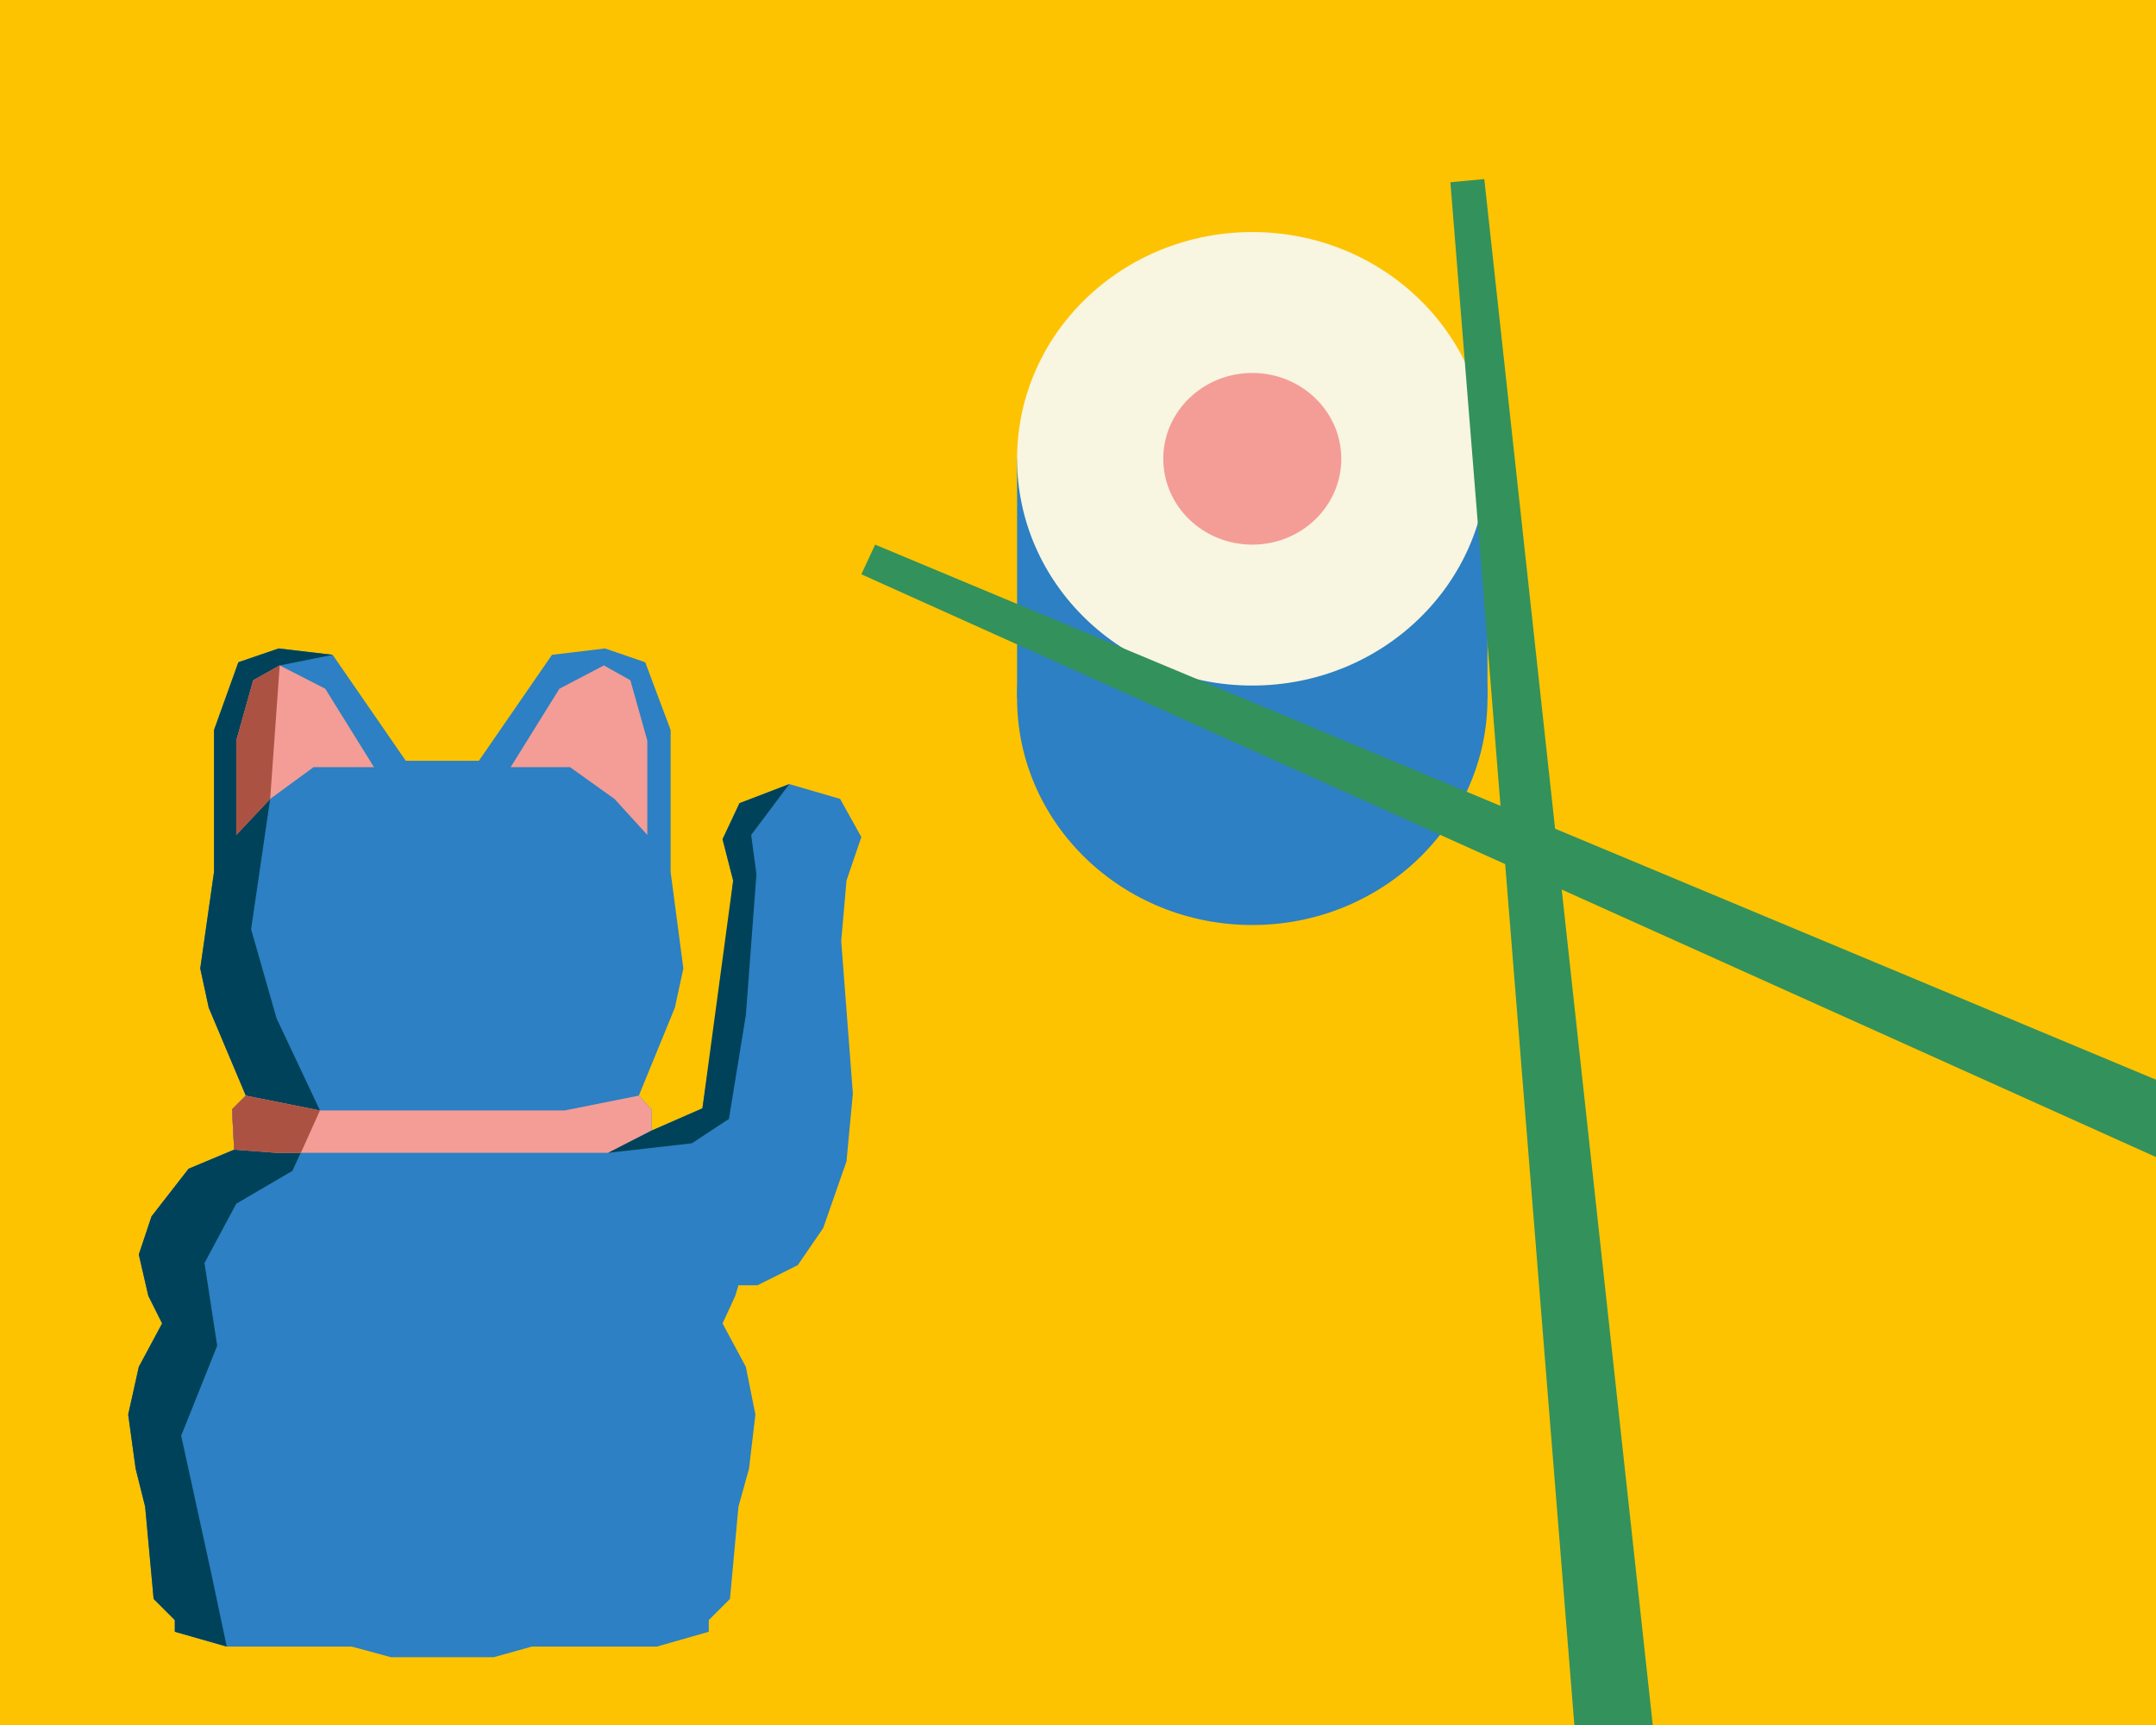 <?xml version="1.0" encoding="utf-8"?>
<!-- Generator: Adobe Illustrator 28.1.0, SVG Export Plug-In . SVG Version: 6.00 Build 0)  -->
<svg version="1.1" id="Capa_1" xmlns="http://www.w3.org/2000/svg" xmlns:xlink="http://www.w3.org/1999/xlink" x="0px" y="0px"
	 viewBox="0 0 203.5 162.8" style="enable-background:new 0 0 203.5 162.8;" xml:space="preserve">
<style type="text/css">
	.st0{fill:#FDC300;}
	.st1{fill:#2C80C3;}
	.st2{fill:#004259;}
	.st3{fill:#F39D96;}
	.st4{fill:#AB5243;}
	.st5{fill:#F8F5E0;}
	.st6{fill:#33915C;}
	.st7{fill:none;}
</style>
<rect class="st0" width="203.5" height="162.8"/>
<g>
	<polygon class="st1" points="79.9,83.1 81.3,79 79.3,75.4 74.5,74 69.8,75.8 68.2,79.2 69.2,83.1 68.7,88.5 66.3,104.6 61.5,106.7 
		61.5,104.7 60.3,103.4 63.7,95.1 64.5,91.4 63.3,82.3 63.3,68.9 60.9,62.5 57.1,61.2 52.1,61.8 45.2,71.8 41.7,71.8 38.3,71.8 
		31.4,61.8 26.3,61.2 22.5,62.5 20.2,68.9 20.2,82.3 18.9,91.4 19.7,95.1 23.2,103.4 21.9,104.7 22.1,108.5 17.8,110.3 14.3,114.8 
		13.1,118.4 14,122.3 15.3,124.9 13.1,129 12.1,133.5 12.8,138.6 13.7,142.2 14.5,150.9 16.5,152.9 16.5,154 21.4,155.4 26.5,155.4 
		33.2,155.4 36.9,156.4 41.7,156.4 46.6,156.4 50.2,155.4 56.9,155.4 62,155.4 66.9,154 66.9,152.9 68.9,150.9 69.7,142.2 
		70.7,138.6 71.3,133.5 70.4,129 68.2,124.9 69.4,122.3 69.7,121.3 71.5,121.3 75.3,119.4 77.7,115.9 79.9,109.6 80.5,103.2 
		79.4,88.8 	"/>
	<polygon class="st2" points="21.4,155.4 19.9,148.3 17.1,135.5 20.5,127 19.3,119.2 22.3,113.6 27.6,110.5 30.2,104.8 26.1,96.1 
		23.7,87.7 25.5,75.4 26.4,62.8 31.4,61.8 26.3,61.2 22.5,62.5 20.2,68.9 20.2,82.3 18.9,91.4 19.7,95.1 23.2,103.4 21.9,104.7 
		22.1,108.5 17.8,110.3 14.3,114.8 13.1,118.4 14,122.3 15.3,124.9 13.1,129 12.1,133.5 12.8,138.6 13.7,142.2 14.5,150.9 
		16.5,152.9 16.5,154 	"/>
	<g>
		<polygon class="st3" points="35.3,72.4 29.6,72.4 25.5,75.4 22.3,78.8 22.3,69.9 23.9,64.2 26.4,62.8 30.7,65 		"/>
		<polygon class="st3" points="48.2,72.4 53.8,72.4 58,75.4 61.1,78.8 61.1,69.9 59.5,64.2 57,62.8 52.8,65 		"/>
	</g>
	<polygon class="st3" points="60.3,103.4 53.3,104.8 41.7,104.8 30.2,104.8 23.2,103.4 21.9,104.7 22.1,108.5 26.1,108.8 
		41.7,108.8 57.4,108.8 61.5,106.7 61.5,104.7 	"/>
	<polygon class="st4" points="30.2,104.8 28.4,108.8 26.1,108.8 22.1,108.5 21.9,104.7 23.2,103.4 	"/>
	<polygon class="st4" points="25.5,75.4 26.4,62.8 23.9,64.2 22.3,69.9 22.3,78.8 	"/>
	<polygon class="st2" points="57.4,108.8 65.3,107.9 68.8,105.6 70.4,95.8 71.4,82.5 70.9,78.8 74.5,74 69.8,75.8 68.2,79.2 
		69.2,83.1 66.3,104.6 61.5,106.7 	"/>
</g>
<g>
	<ellipse class="st1" cx="118.2" cy="65.9" rx="22.2" ry="21.4"/>
	<rect x="96" y="43.3" class="st1" width="44.4" height="22.6"/>
	<ellipse class="st5" cx="118.2" cy="43.3" rx="22.2" ry="21.4"/>
	<ellipse class="st3" cx="118.2" cy="43.3" rx="8.4" ry="8.1"/>
</g>
<g>
	<polygon class="st6" points="82.6,51.4 81.3,54.2 203.5,109.2 203.5,101.9 	"/>
</g>
<g>
	<polygon class="st7" points="203.5,0 0,0 0,162.8 148.6,162.8 136.9,17.2 140.1,16.9 156,162.8 203.5,162.8 	"/>
	<polygon class="st6" points="136.9,17.2 148.6,162.8 156,162.8 140.1,16.9 	"/>
</g>
</svg>

